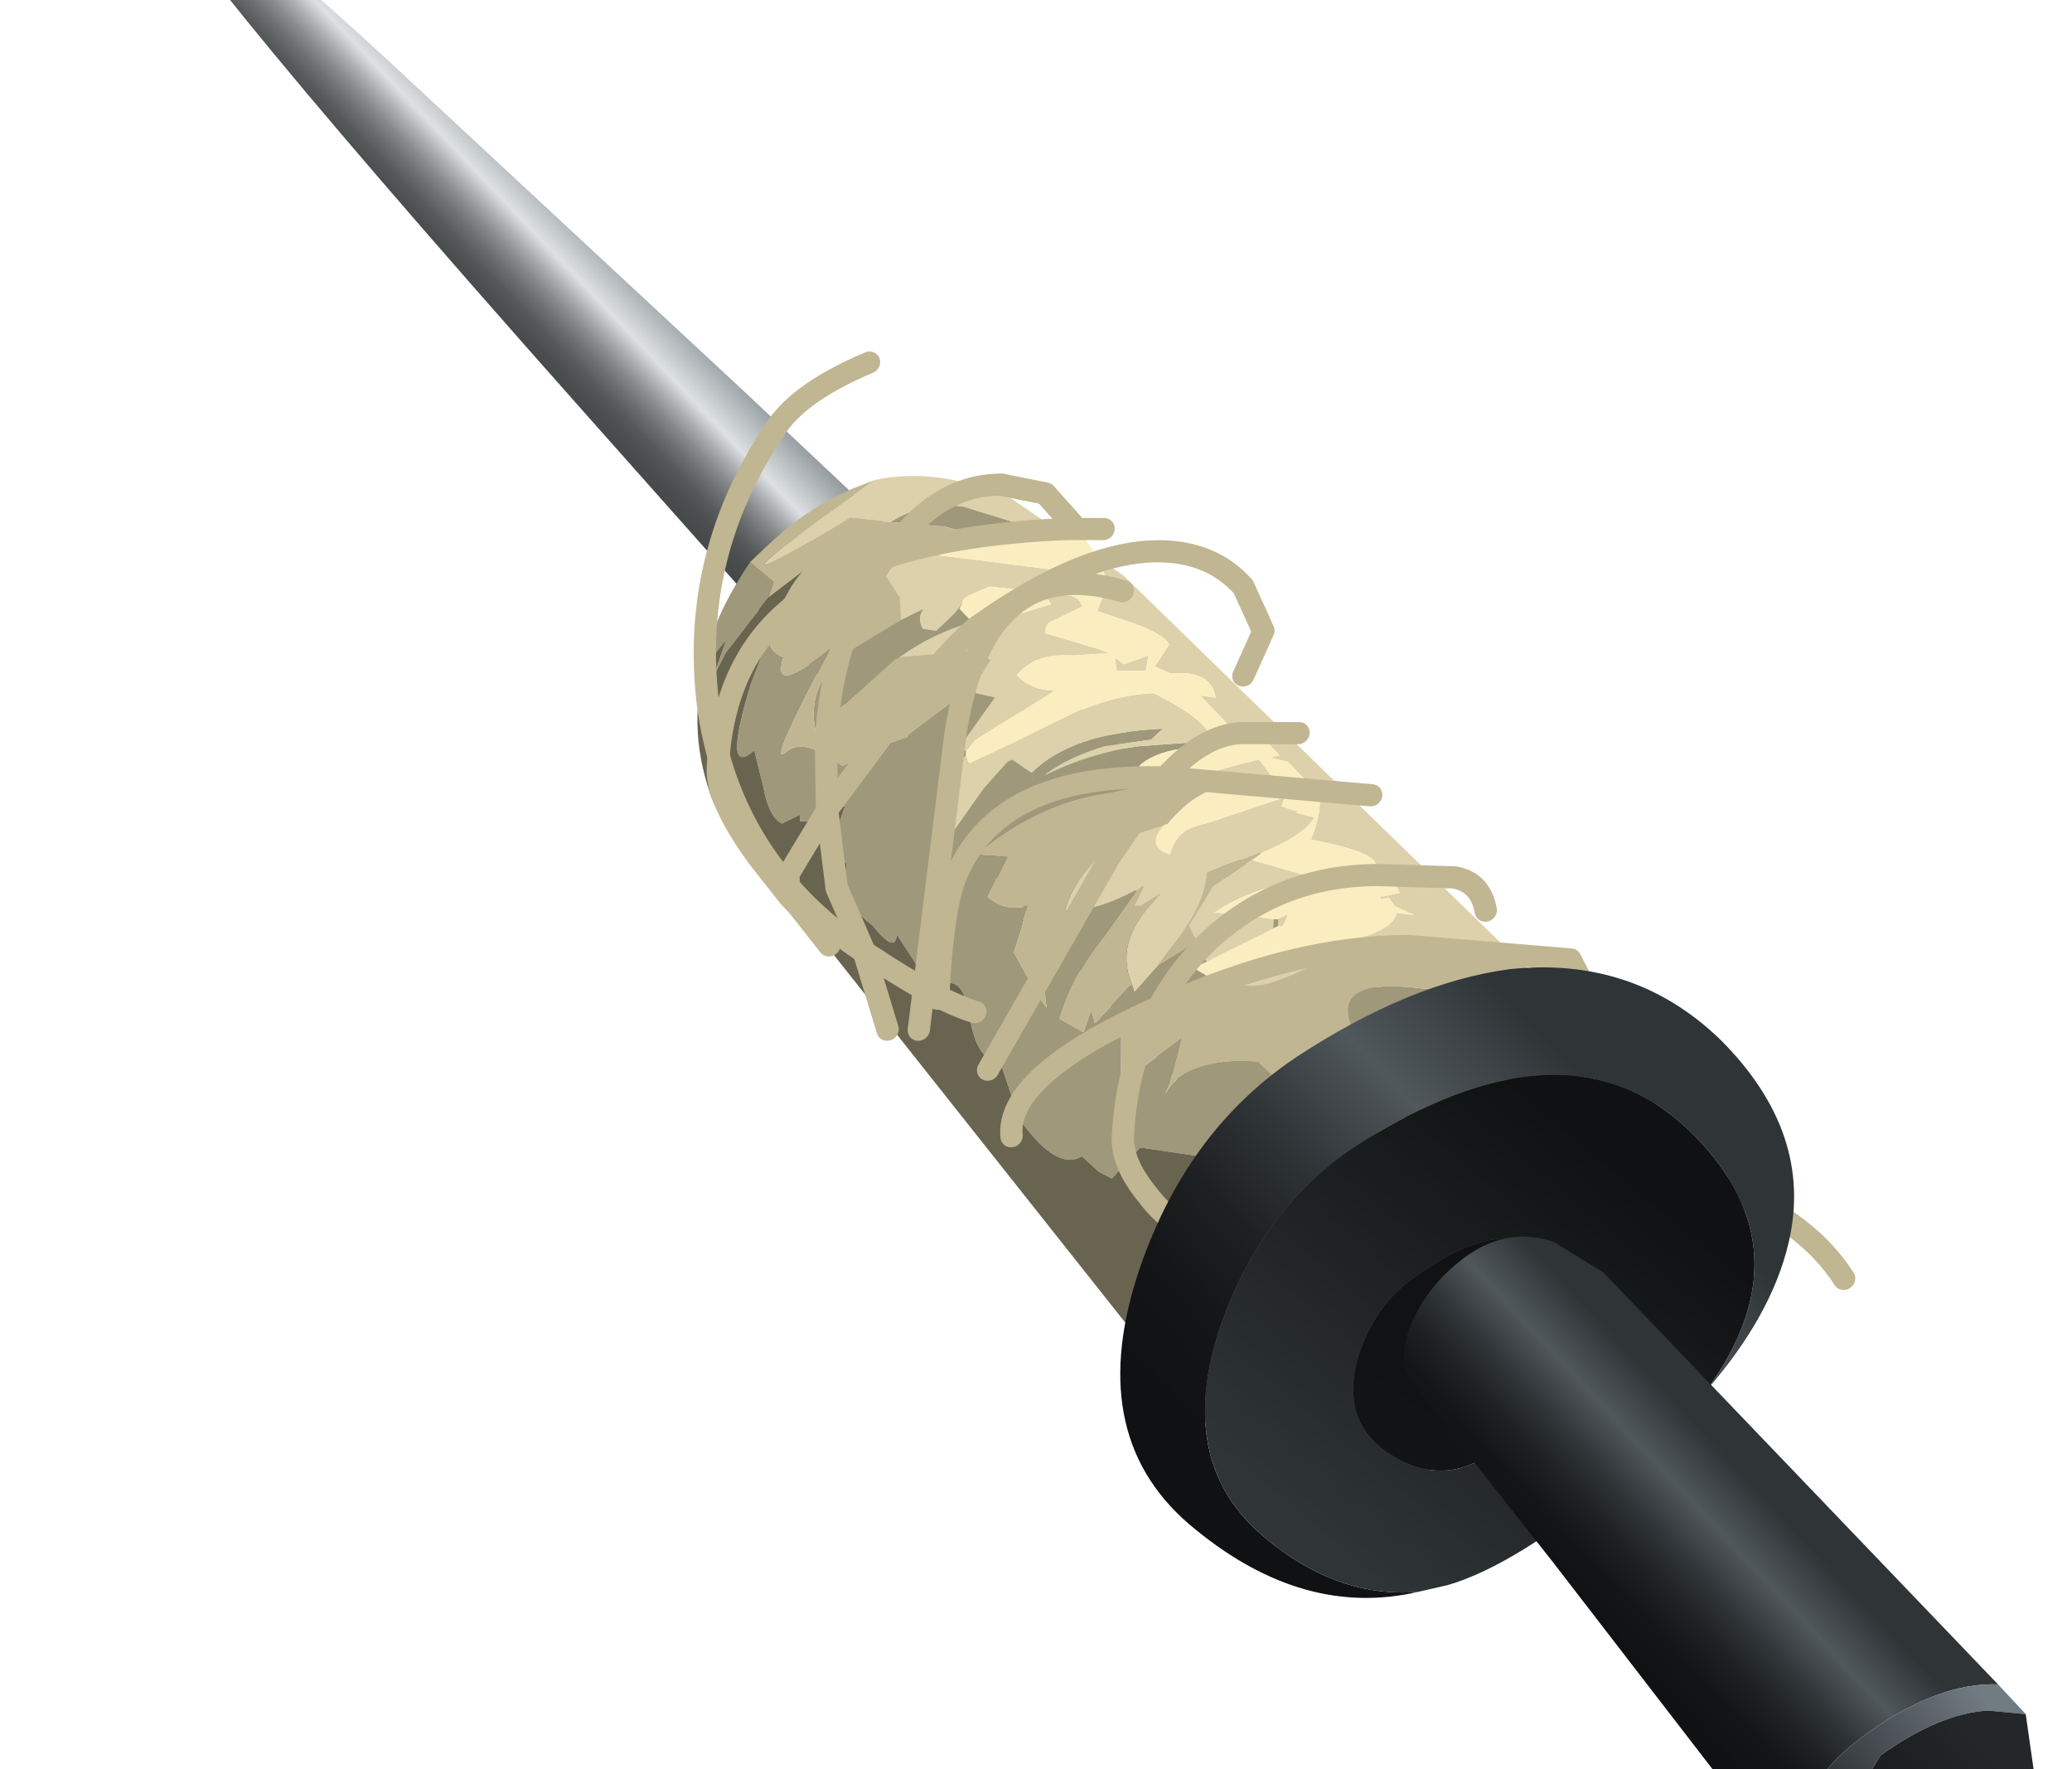 <?xml version="1.0" encoding="UTF-8" standalone="no"?>
<svg xmlns:xlink="http://www.w3.org/1999/xlink" height="40.0px" width="46.85px" xmlns="http://www.w3.org/2000/svg">
  <g transform="matrix(1.0, 0.0, 0.0, 1.0, 0.0, 0.0)">
    <use height="29.25" transform="matrix(1, 0.027, -0.027, 1, 3.407, -2.792)" width="30.3" xlink:href="#shape0"/>
    <use height="22.6" transform="matrix(1.007, 0.001, -0.049, 1.002, 16.05, 10.75)" width="22.15" xlink:href="#shape1"/>
    <use height="21.15" transform="matrix(1.007, 0.001, -0.049, 1.002, 15.986, 7.943)" width="26.8" xlink:href="#shape2"/>
    <use height="14.25" transform="matrix(1.0, 0.001, -0.048, 1.002, 25.743, 21.851)" width="15.1" xlink:href="#shape3"/>
    <use height="15.3" transform="matrix(0.999, 0.035, -0.035, 0.999, 31.832, 27.858)" width="14.6" xlink:href="#shape4"/>
  </g>
  <defs>
    <g id="shape0" transform="matrix(1.0, 0.0, 0.0, 1.0, -0.3, 0.25)">
      <path d="M0.3 -0.2 Q0.7 -0.65 5.65 3.65 L14.0 11.0 30.6 25.8 26.75 29.0 10.15 11.3 Q-0.15 0.3 0.3 -0.2" fill="url(#gradient0)" fill-rule="evenodd" stroke="none"/>
    </g>
    <linearGradient gradientTransform="matrix(-0.002, 0.002, 0.002, 0.002, 14.25, 14.1)" gradientUnits="userSpaceOnUse" id="gradient0" spreadMethod="pad" x1="-819.2" x2="819.2">
      <stop offset="0.0" stop-color="#8a9396"/>
      <stop offset="0.275" stop-color="#dee1e3"/>
      <stop offset="0.278" stop-color="#dbdfe1"/>
      <stop offset="0.353" stop-color="#aeb1b3"/>
      <stop offset="0.424" stop-color="#898c8d"/>
      <stop offset="0.498" stop-color="#6c6f70"/>
      <stop offset="0.569" stop-color="#575a5b"/>
      <stop offset="0.639" stop-color="#4b4e4e"/>
      <stop offset="0.706" stop-color="#474a4a"/>
    </linearGradient>
    <g id="shape1" transform="matrix(1.0, 0.0, 0.0, 1.0, 0.0, 0.0)">
      <path d="M19.6 11.8 L21.8 13.85 21.95 14.25 21.85 14.4 22.15 16.3 22.0 16.05 20.55 13.95 Q19.4 12.15 18.6 13.5 17.75 14.8 16.75 14.3 15.75 13.8 15.6 14.45 15.45 15.0 14.15 15.7 L10.4 15.15 9.8 15.85 9.5 15.7 9.1 15.35 Q8.55 15.7 7.65 14.5 L7.0 12.8 6.9 13.15 Q6.6 12.95 6.45 12.3 6.3 11.5 6.0 11.45 L5.7 11.4 5.4 11.35 4.7 10.35 Q4.7 10.8 4.15 10.15 3.55 9.7 3.45 9.3 L3.5 8.75 3.25 8.65 Q3.05 8.5 3.25 7.95 L3.4 7.45 2.55 7.8 2.4 7.8 2.4 7.65 2.0 7.85 Q1.7 7.7 1.55 7.05 L1.3 6.2 Q0.6 6.85 1.15 4.7 L1.5 3.65 Q1.5 3.95 1.85 4.1 1.6 5.0 2.9 3.9 1.6 6.6 2.0 6.25 2.35 5.9 3.15 6.45 L3.3 6.55 Q4.0 6.15 4.75 5.9 L4.75 5.85 6.2 4.7 6.2 4.9 6.65 5.0 6.05 5.9 5.95 6.2 6.05 6.2 6.05 6.3 Q5.05 7.4 5.75 8.2 L6.5 7.05 7.0 6.45 7.1 6.4 7.55 6.7 Q8.4 5.8 10.45 5.7 L10.2 5.95 9.15 6.1 Q8.35 6.35 7.85 6.75 8.85 6.25 9.9 6.1 L11.25 6.0 11.25 6.1 10.9 6.15 Q10.25 6.25 9.95 6.55 L10.45 6.9 9.35 7.15 Q7.65 7.4 6.4 8.55 L7.1 8.6 6.7 9.5 Q7.15 9.85 7.6 9.7 L7.5 10.2 7.35 10.75 7.95 11.75 8.15 12.0 Q7.9 11.05 8.7 9.8 9.3 9.75 10.0 9.35 L10.05 9.35 9.35 10.4 Q8.7 11.25 8.45 12.25 L9.0 12.55 9.15 12.05 9.25 12.35 10.0 11.5 10.05 11.5 10.1 11.65 10.6 11.05 11.45 10.5 11.7 10.4 11.45 10.75 11.7 10.95 11.4 11.1 11.75 11.3 Q10.6 11.75 9.85 12.6 L9.9 13.7 11.2 12.7 11.0 13.7 10.9 13.95 Q11.25 13.2 12.7 13.2 L14.9 13.4 Q15.65 13.65 15.05 12.5 14.45 11.3 16.5 11.55 L19.6 11.8 M7.25 1.3 L7.2 1.25 6.7 1.35 6.45 1.35 5.7 1.25 5.35 1.15 4.15 1.05 4.1 1.05 Q4.85 0.55 5.75 0.7 L7.55 1.25 7.25 1.3 M5.8 2.9 L5.75 3.0 6.05 3.3 Q5.2 3.55 4.45 4.1 L4.35 4.15 2.65 5.75 Q2.4 4.75 3.2 4.05 L4.45 3.25 4.95 3.0 Q4.8 3.2 4.95 3.45 L5.25 3.5 5.65 3.1 5.8 2.9 M13.15 10.0 L13.25 10.0 13.25 10.15 13.15 10.2 13.15 10.0 M1.0 1.95 L1.05 2.0 1.55 2.4 1.45 2.75 0.55 4.0 0.3 4.55 0.55 3.7 0.25 4.1 0.2 3.75 Q0.35 3.0 1.0 1.95" fill="#a0987a" fill-rule="evenodd" stroke="none"/>
      <path d="M21.95 14.25 L21.8 13.85 19.6 11.8 19.0 11.2 21.9 13.9 21.95 14.25 M11.7 10.95 L11.45 10.75 11.7 10.4 11.45 10.5 11.25 10.15 11.75 9.25 12.75 8.55 12.55 8.65 14.15 9.1 13.9 9.1 Q12.6 9.25 11.8 9.85 L13.1 10.0 13.15 10.0 13.15 10.2 11.7 10.95 M10.6 11.05 L10.1 11.65 10.05 11.5 Q9.6 10.6 10.35 9.7 L10.6 9.4 10.15 9.7 10.0 9.7 10.2 9.25 Q10.15 9.25 10.05 9.35 L10.0 9.35 Q9.3 9.75 8.7 9.8 L8.45 9.8 Q8.75 8.6 10.05 8.05 L10.65 7.85 10.6 7.85 Q10.15 8.35 10.75 8.55 10.85 8.1 11.2 7.95 L13.25 7.25 13.2 7.45 13.5 7.55 13.55 7.55 13.55 7.6 13.95 7.7 Q13.75 8.1 12.8 8.5 L12.75 8.5 11.95 8.8 11.6 8.95 Q11.6 9.7 10.8 10.75 L10.6 11.05 M11.25 6.1 L11.25 6.0 9.9 6.1 Q8.85 6.25 7.85 6.75 8.35 6.35 9.15 6.1 L10.2 5.95 10.45 5.7 Q8.4 5.8 7.55 6.7 L7.1 6.4 7.0 6.45 6.5 7.05 5.75 8.2 Q5.05 7.4 6.05 6.3 L6.1 6.45 6.15 6.5 8.25 5.45 Q9.2 4.95 10.2 4.9 11.45 5.5 11.55 5.95 L11.3 6.0 11.4 6.05 11.25 6.1 M6.05 6.2 L5.95 6.2 6.05 5.9 6.65 5.0 6.2 4.9 6.2 4.7 6.5 4.15 6.05 3.95 4.45 4.1 Q5.2 3.55 6.05 3.3 L6.3 3.35 7.8 2.9 7.65 2.65 8.2 2.7 Q8.45 2.75 8.5 2.95 L7.8 3.3 Q7.7 3.35 7.7 3.55 L8.9 3.9 9.15 4.0 8.35 4.05 Q7.45 4.0 7.1 4.5 7.45 4.85 7.95 4.85 L7.35 5.25 6.25 5.95 6.05 6.2 M14.8 10.5 Q15.85 10.25 15.9 9.85 L16.3 9.9 15.85 9.7 15.7 9.5 15.55 9.55 15.5 9.5 15.95 9.4 15.8 9.15 15.55 9.05 15.5 8.9 15.35 8.7 Q15.2 8.45 13.9 8.2 14.15 7.45 14.0 7.15 L13.3 6.45 12.9 6.35 13.1 6.3 12.75 5.95 12.2 5.9 11.25 4.95 11.6 5.0 Q11.5 4.5 10.9 4.45 L10.55 4.45 10.2 4.3 10.5 3.8 Q10.4 3.6 9.75 3.35 L8.85 3.05 9.05 2.4 8.8 1.85 9.4 2.25 18.35 10.6 16.45 10.4 14.5 10.9 15.0 10.5 14.8 10.5 M8.05 1.35 L8.1 1.45 7.25 1.3 7.55 1.25 5.75 0.7 Q4.85 0.55 4.1 1.05 L3.2 0.95 Q-0.8 3.45 3.7 0.1 5.0 -0.2 6.7 0.45 L8.05 1.35 M6.45 1.35 Q5.6 1.25 5.25 1.8 L6.1 1.9 8.05 2.15 7.2 2.45 7.35 2.6 6.4 2.5 5.95 2.7 5.8 2.8 5.8 2.85 5.8 2.9 5.65 3.1 5.25 3.5 4.95 3.45 Q4.8 3.2 4.95 3.0 L4.45 3.25 4.4 2.75 4.05 2.25 Q4.1 1.6 5.7 1.25 L6.45 1.35 M11.5 6.7 L12.6 6.4 12.65 6.4 13.2 7.1 13.1 7.05 12.55 6.9 12.3 6.9 12.75 6.85 11.5 6.7 M13.25 10.0 L13.45 9.9 13.35 10.15 13.25 10.15 13.25 10.0 M12.1 11.3 L12.65 11.15 14.35 10.6 14.55 10.55 Q14.4 11.0 13.25 11.4 12.7 11.6 12.25 11.4 L12.2 11.4 12.1 11.3 M9.5 4.25 L10.05 4.05 10.0 4.4 9.35 4.4 9.3 4.1 9.5 4.25" fill="#dcd1aa" fill-rule="evenodd" stroke="none"/>
      <path d="M1.5 3.65 L1.15 4.7 Q0.6 6.85 1.3 6.2 L1.55 7.05 Q1.7 7.7 2.0 7.85 L2.4 7.65 2.4 7.8 2.55 7.8 3.4 7.45 3.25 7.95 Q3.05 8.5 3.25 8.65 L3.5 8.75 3.45 9.3 Q3.55 9.7 4.15 10.15 4.7 10.8 4.7 10.35 L5.4 11.35 5.7 11.4 6.0 11.45 Q6.3 11.5 6.45 12.3 6.6 12.95 6.9 13.15 L7.0 12.8 7.65 14.5 Q8.55 15.7 9.1 15.35 L9.5 15.7 9.8 15.85 10.4 15.15 14.15 15.7 Q15.45 15.0 15.6 14.45 15.75 13.8 16.75 14.3 17.75 14.8 18.6 13.5 19.4 12.15 20.55 13.95 L22.0 16.05 22.15 16.3 22.1 16.95 Q21.75 20.3 19.1 21.65 16.4 23.1 14.05 22.35 12.75 21.95 12.1 21.3 L0.45 7.4 Q-0.25 5.8 0.1 4.25 L0.15 3.8 0.2 3.75 0.25 4.1 0.55 3.7 0.3 4.55 0.55 4.0 1.45 2.75 2.2 2.15 Q1.8 2.6 1.5 3.65" fill="#696450" fill-rule="evenodd" stroke="none"/>
      <path d="M11.75 11.3 L11.4 11.1 11.7 10.95 13.15 10.2 13.25 10.15 13.35 10.15 13.45 9.9 13.25 10.0 13.15 10.0 13.1 10.0 11.8 9.85 Q12.6 9.25 13.9 9.1 L14.15 9.1 12.55 8.65 12.75 8.55 12.8 8.5 Q13.75 8.1 13.95 7.7 L13.55 7.6 13.55 7.55 13.5 7.55 13.2 7.45 13.25 7.25 11.2 7.95 Q10.85 8.1 10.75 8.55 10.15 8.35 10.6 7.85 L10.65 7.85 Q11.3 7.0 12.3 6.9 L12.55 6.9 13.1 7.05 13.2 7.1 12.65 6.4 12.6 6.4 11.5 6.7 11.2 6.8 10.45 6.9 9.95 6.55 Q10.25 6.25 10.9 6.15 L11.25 6.1 11.4 6.05 11.3 6.0 11.55 5.95 Q11.45 5.5 10.2 4.9 9.2 4.95 8.25 5.45 L6.15 6.5 6.1 6.45 6.05 6.3 6.05 6.2 6.25 5.95 7.35 5.25 7.95 4.85 Q7.45 4.85 7.1 4.5 7.45 4.0 8.35 4.05 L9.15 4.0 8.9 3.9 7.7 3.55 Q7.7 3.35 7.8 3.3 L8.5 2.95 Q8.45 2.75 8.2 2.7 L7.65 2.65 7.8 2.9 6.3 3.35 6.05 3.3 5.75 3.0 5.8 2.9 5.8 2.85 5.8 2.8 5.95 2.7 6.4 2.5 7.35 2.6 7.2 2.45 8.05 2.15 6.1 1.9 5.25 1.8 Q5.6 1.25 6.45 1.35 L6.7 1.35 7.2 1.25 7.25 1.3 8.1 1.45 8.05 1.35 7.65 1.0 Q8.0 0.9 8.55 1.5 L8.8 1.85 9.05 2.4 8.85 3.05 9.75 3.35 Q10.4 3.6 10.5 3.8 L10.2 4.3 10.55 4.45 10.9 4.45 Q11.5 4.5 11.6 5.0 L11.25 4.95 12.2 5.9 12.75 5.95 13.1 6.3 12.9 6.35 13.3 6.45 14.0 7.15 Q14.15 7.45 13.9 8.2 15.2 8.45 15.35 8.7 L15.5 8.9 15.55 9.05 15.8 9.15 15.95 9.4 15.5 9.5 15.55 9.55 15.7 9.5 15.85 9.7 16.3 9.9 15.9 9.85 Q15.85 10.25 14.8 10.5 L14.55 10.55 14.35 10.6 12.65 11.15 12.1 11.3 11.75 11.3 M9.5 4.25 L9.3 4.1 9.35 4.4 10.0 4.4 10.05 4.05 9.5 4.25" fill="#faeec1" fill-rule="evenodd" stroke="none"/>
      <path d="M19.6 11.8 L16.5 11.55 Q14.45 11.3 15.05 12.5 15.65 13.65 14.9 13.4 L12.7 13.2 Q11.25 13.2 10.9 13.95 L11.0 13.7 11.2 12.7 9.9 13.7 9.85 12.6 Q10.6 11.75 11.75 11.3 L12.1 11.3 12.2 11.4 12.25 11.4 Q12.7 11.6 13.25 11.4 14.4 11.0 14.55 10.55 L14.8 10.5 15.0 10.5 14.5 10.9 16.45 10.4 18.35 10.6 19.0 11.2 19.6 11.8 M11.45 10.5 L10.6 11.05 10.8 10.75 Q11.6 9.7 11.6 8.95 L11.95 8.8 12.75 8.5 12.8 8.5 12.75 8.55 11.75 9.25 11.25 10.15 11.45 10.5 M10.05 11.5 L10.0 11.5 9.25 12.35 9.15 12.05 9.0 12.55 8.45 12.25 Q8.7 11.25 9.35 10.4 L10.05 9.35 Q10.15 9.25 10.2 9.25 L10.0 9.7 10.15 9.7 10.6 9.4 10.35 9.7 Q9.6 10.6 10.05 11.5 M8.7 9.8 Q7.9 11.05 8.15 12.0 L7.95 11.75 7.35 10.75 7.5 10.2 7.6 9.7 Q7.15 9.85 6.7 9.5 L7.1 8.6 6.4 8.55 Q7.65 7.4 9.35 7.15 L10.45 6.9 11.2 6.8 11.5 6.7 12.75 6.85 12.3 6.9 Q11.3 7.0 10.65 7.85 L10.05 8.05 Q8.75 8.6 8.45 9.8 L8.7 9.8 M6.2 4.7 L4.75 5.85 4.75 5.9 Q4.0 6.15 3.3 6.55 L3.15 6.45 Q2.35 5.9 2.0 6.25 1.6 6.6 2.9 3.9 1.6 5.0 1.85 4.1 1.5 3.95 1.5 3.65 1.8 2.6 2.2 2.15 L1.45 2.75 1.55 2.4 1.05 2.0 1.0 1.95 1.35 1.6 Q2.0 0.95 2.7 0.55 L3.2 0.3 3.7 0.1 Q-0.8 3.45 3.2 0.95 L4.1 1.05 4.15 1.05 5.35 1.15 5.7 1.25 Q4.1 1.6 4.05 2.25 L4.4 2.75 4.45 3.25 3.2 4.05 Q2.4 4.75 2.65 5.75 L4.35 4.15 4.45 4.1 6.05 3.95 6.5 4.15 6.2 4.7" fill="#c0b692" fill-rule="evenodd" stroke="none"/>
    </g>
    <g id="shape2" transform="matrix(1.0, 0.0, 0.0, 1.0, 0.2, 2.8)">
      <path d="M26.35 18.1 Q24.6 15.55 19.05 15.2 13.6 14.75 12.15 11.65" fill="none" stroke="#c0b692" stroke-linecap="round" stroke-linejoin="round" stroke-width="0.5"/>
      <path d="M6.55 12.1 Q5.7 11.85 4.15 10.85 0.85 8.8 0.2 5.1 -0.35 1.75 1.45 -1.1 1.95 -1.9 3.45 -2.55" fill="none" stroke="#c0b692" stroke-linecap="round" stroke-linejoin="round" stroke-width="0.5"/>
      <path d="M8.9 1.2 L8.3 1.2 8.1 1.2 Q5.65 1.3 4.05 1.85 L4.0 1.9 Q2.9 3.6 2.9 6.05 L3.0 7.55 3.9 6.25 Q5.6 3.75 6.3 3.3 8.5 1.7 10.15 1.7 11.35 1.7 12.1 2.5 L12.6 3.5 12.2 4.5 M5.7 11.8 Q5.7 9.65 6.0 8.95 6.85 6.8 10.2 6.8 L10.55 6.8 Q11.35 5.85 12.2 5.8 L13.5 5.8 M7.5 14.9 Q7.3 13.55 10.5 12.05 L10.65 12.0 Q11.0 11.25 11.6 10.6 13.15 9.0 15.45 9.0 L17.15 9.05 Q17.75 9.15 17.9 9.8 M10.65 12.0 Q13.6 10.6 16.2 10.6 L19.85 10.9 20.3 11.7 M15.2 7.2 L10.55 6.8 9.4 8.6 6.9 13.4 M5.3 12.5 L5.8 5.8 Q6.25 1.7 9.4 2.6 M3.2 10.6 L2.45 9.7 2.25 9.5 1.5 8.6 Q0.5 7.3 0.5 6.6 0.5 4.2 2.0 2.95 2.8 2.3 4.05 1.85 5.05 0.2 6.55 0.2 L7.55 0.4 8.3 1.2 M4.6 12.5 L3.95 10.65 3.3 9.3 3.0 7.55 2.2 9.0 2.25 9.5 M10.65 12.0 Q10.0 13.25 10.0 14.9 10.0 15.5 10.6 16.2 11.0 16.7 11.4 16.9" fill="none" stroke="#c0b692" stroke-linecap="round" stroke-linejoin="round" stroke-width="0.5"/>
    </g>
    <g id="shape3" transform="matrix(1.0, 0.0, 0.0, 1.0, -0.55, -0.15)">
      <path d="M13.85 9.7 Q16.0 6.55 13.3 3.95 10.3 1.05 5.5 4.3 3.5 5.75 2.75 8.4 1.95 11.4 4.05 13.05 5.75 14.4 7.55 14.25 5.0 14.85 2.45 12.85 -0.15 10.85 0.85 7.15 1.75 3.9 4.2 2.2 6.7 0.5 8.95 0.2 11.75 -0.1 13.8 1.8 16.0 3.9 15.55 6.35 15.25 8.0 13.85 9.7" fill="url(#gradient1)" fill-rule="evenodd" stroke="none"/>
      <path d="M7.55 14.25 Q5.75 14.4 4.05 13.05 1.95 11.4 2.75 8.4 3.5 5.75 5.5 4.3 10.3 1.05 13.3 3.95 16.0 6.55 13.85 9.7 L12.1 11.6 Q9.75 13.65 8.2 14.1 L7.55 14.25 M5.95 8.9 Q5.6 10.25 6.55 11.0 7.5 11.7 8.4 11.45 9.05 11.25 10.1 10.35 12.25 8.45 10.65 6.9 9.25 5.55 7.2 7.1 6.3 7.7 5.95 8.9" fill="url(#gradient2)" fill-rule="evenodd" stroke="none"/>
      <path d="M5.95 8.9 Q6.3 7.7 7.2 7.1 9.25 5.55 10.65 6.9 12.25 8.45 10.1 10.35 9.05 11.25 8.4 11.45 7.5 11.7 6.55 11.0 5.6 10.25 5.95 8.9" fill="url(#gradient3)" fill-rule="evenodd" stroke="none"/>
    </g>
    <linearGradient gradientTransform="matrix(-0.005, 0.005, 0.005, 0.005, 7.4, 7.45)" gradientUnits="userSpaceOnUse" id="gradient1" spreadMethod="pad" x1="-819.2" x2="819.2">
      <stop offset="0.0" stop-color="#2f3436"/>
      <stop offset="0.275" stop-color="#50585c"/>
      <stop offset="0.314" stop-color="#4a5155"/>
      <stop offset="0.49" stop-color="#303538"/>
      <stop offset="0.667" stop-color="#1e2123"/>
      <stop offset="0.835" stop-color="#131516"/>
      <stop offset="1.0" stop-color="#0f1112"/>
    </linearGradient>
    <linearGradient gradientTransform="matrix(0.004, -0.005, -0.005, -0.004, 8.2, 8.65)" gradientUnits="userSpaceOnUse" id="gradient2" spreadMethod="pad" x1="-819.2" x2="819.2">
      <stop offset="0.0" stop-color="#2f3436"/>
      <stop offset="1.0" stop-color="#0f1112"/>
    </linearGradient>
    <linearGradient gradientTransform="matrix(0.002, -0.003, -0.003, -0.002, 8.4, 9.0)" gradientUnits="userSpaceOnUse" id="gradient3" spreadMethod="pad" x1="-819.2" x2="819.2">
      <stop offset="0.0" stop-color="#121314"/>
      <stop offset="1.0" stop-color="#0f1112"/>
    </linearGradient>
    <g id="shape4" transform="matrix(1.0, 0.0, 0.0, 1.0, -0.2, 0.9)">
      <path d="M9.4 13.25 L9.3 13.15 3.75 6.45 0.45 2.55 Q0.0 1.95 0.4 1.05 0.75 0.2 1.6 -0.45 2.5 -1.1 3.5 -0.8 L4.65 -0.15 13.9 8.85 Q12.55 8.85 11.0 10.05 9.25 11.35 9.4 13.25" fill="url(#gradient4)" fill-rule="evenodd" stroke="none"/>
      <path d="M9.4 13.25 Q9.25 11.35 11.0 10.05 12.55 8.85 13.9 8.85 L14.55 9.5 13.7 9.45 Q12.6 9.55 11.3 10.55 L9.85 13.1 9.85 13.4 9.85 13.6 9.85 13.75 9.4 13.35 9.4 13.25" fill="url(#gradient5)" fill-rule="evenodd" stroke="none"/>
      <path d="M14.55 9.5 L14.8 10.9 Q14.75 12.5 13.55 13.55 12.9 14.1 12.25 14.3 L11.8 14.4 Q10.8 14.55 9.85 13.75 L9.85 13.6 9.85 13.4 9.85 13.1 11.3 10.55 Q12.6 9.55 13.7 9.45 L14.55 9.5" fill="url(#gradient6)" fill-rule="evenodd" stroke="none"/>
    </g>
    <linearGradient gradientTransform="matrix(-0.002, 0.002, 0.002, 0.002, 7.25, 6.85)" gradientUnits="userSpaceOnUse" id="gradient4" spreadMethod="pad" x1="-819.2" x2="819.2">
      <stop offset="0.0" stop-color="#2f3436"/>
      <stop offset="0.275" stop-color="#50585c"/>
      <stop offset="0.314" stop-color="#4a5155"/>
      <stop offset="0.49" stop-color="#303538"/>
      <stop offset="0.667" stop-color="#1e2123"/>
      <stop offset="0.835" stop-color="#131516"/>
      <stop offset="1.0" stop-color="#0f1112"/>
    </linearGradient>
    <linearGradient gradientTransform="matrix(-0.003, 0.002, 0.002, 0.003, 11.35, 11.15)" gradientUnits="userSpaceOnUse" id="gradient5" spreadMethod="pad" x1="-819.2" x2="819.2">
      <stop offset="0.0" stop-color="#717b82"/>
      <stop offset="1.0" stop-color="#0f1112"/>
    </linearGradient>
    <linearGradient gradientTransform="matrix(-0.002, 0.002, 0.002, 0.002, 12.25, 12.2)" gradientUnits="userSpaceOnUse" id="gradient6" spreadMethod="pad" x1="-819.2" x2="819.2">
      <stop offset="0.0" stop-color="#242729"/>
      <stop offset="1.0" stop-color="#0f1112"/>
    </linearGradient>
  </defs>
</svg>
